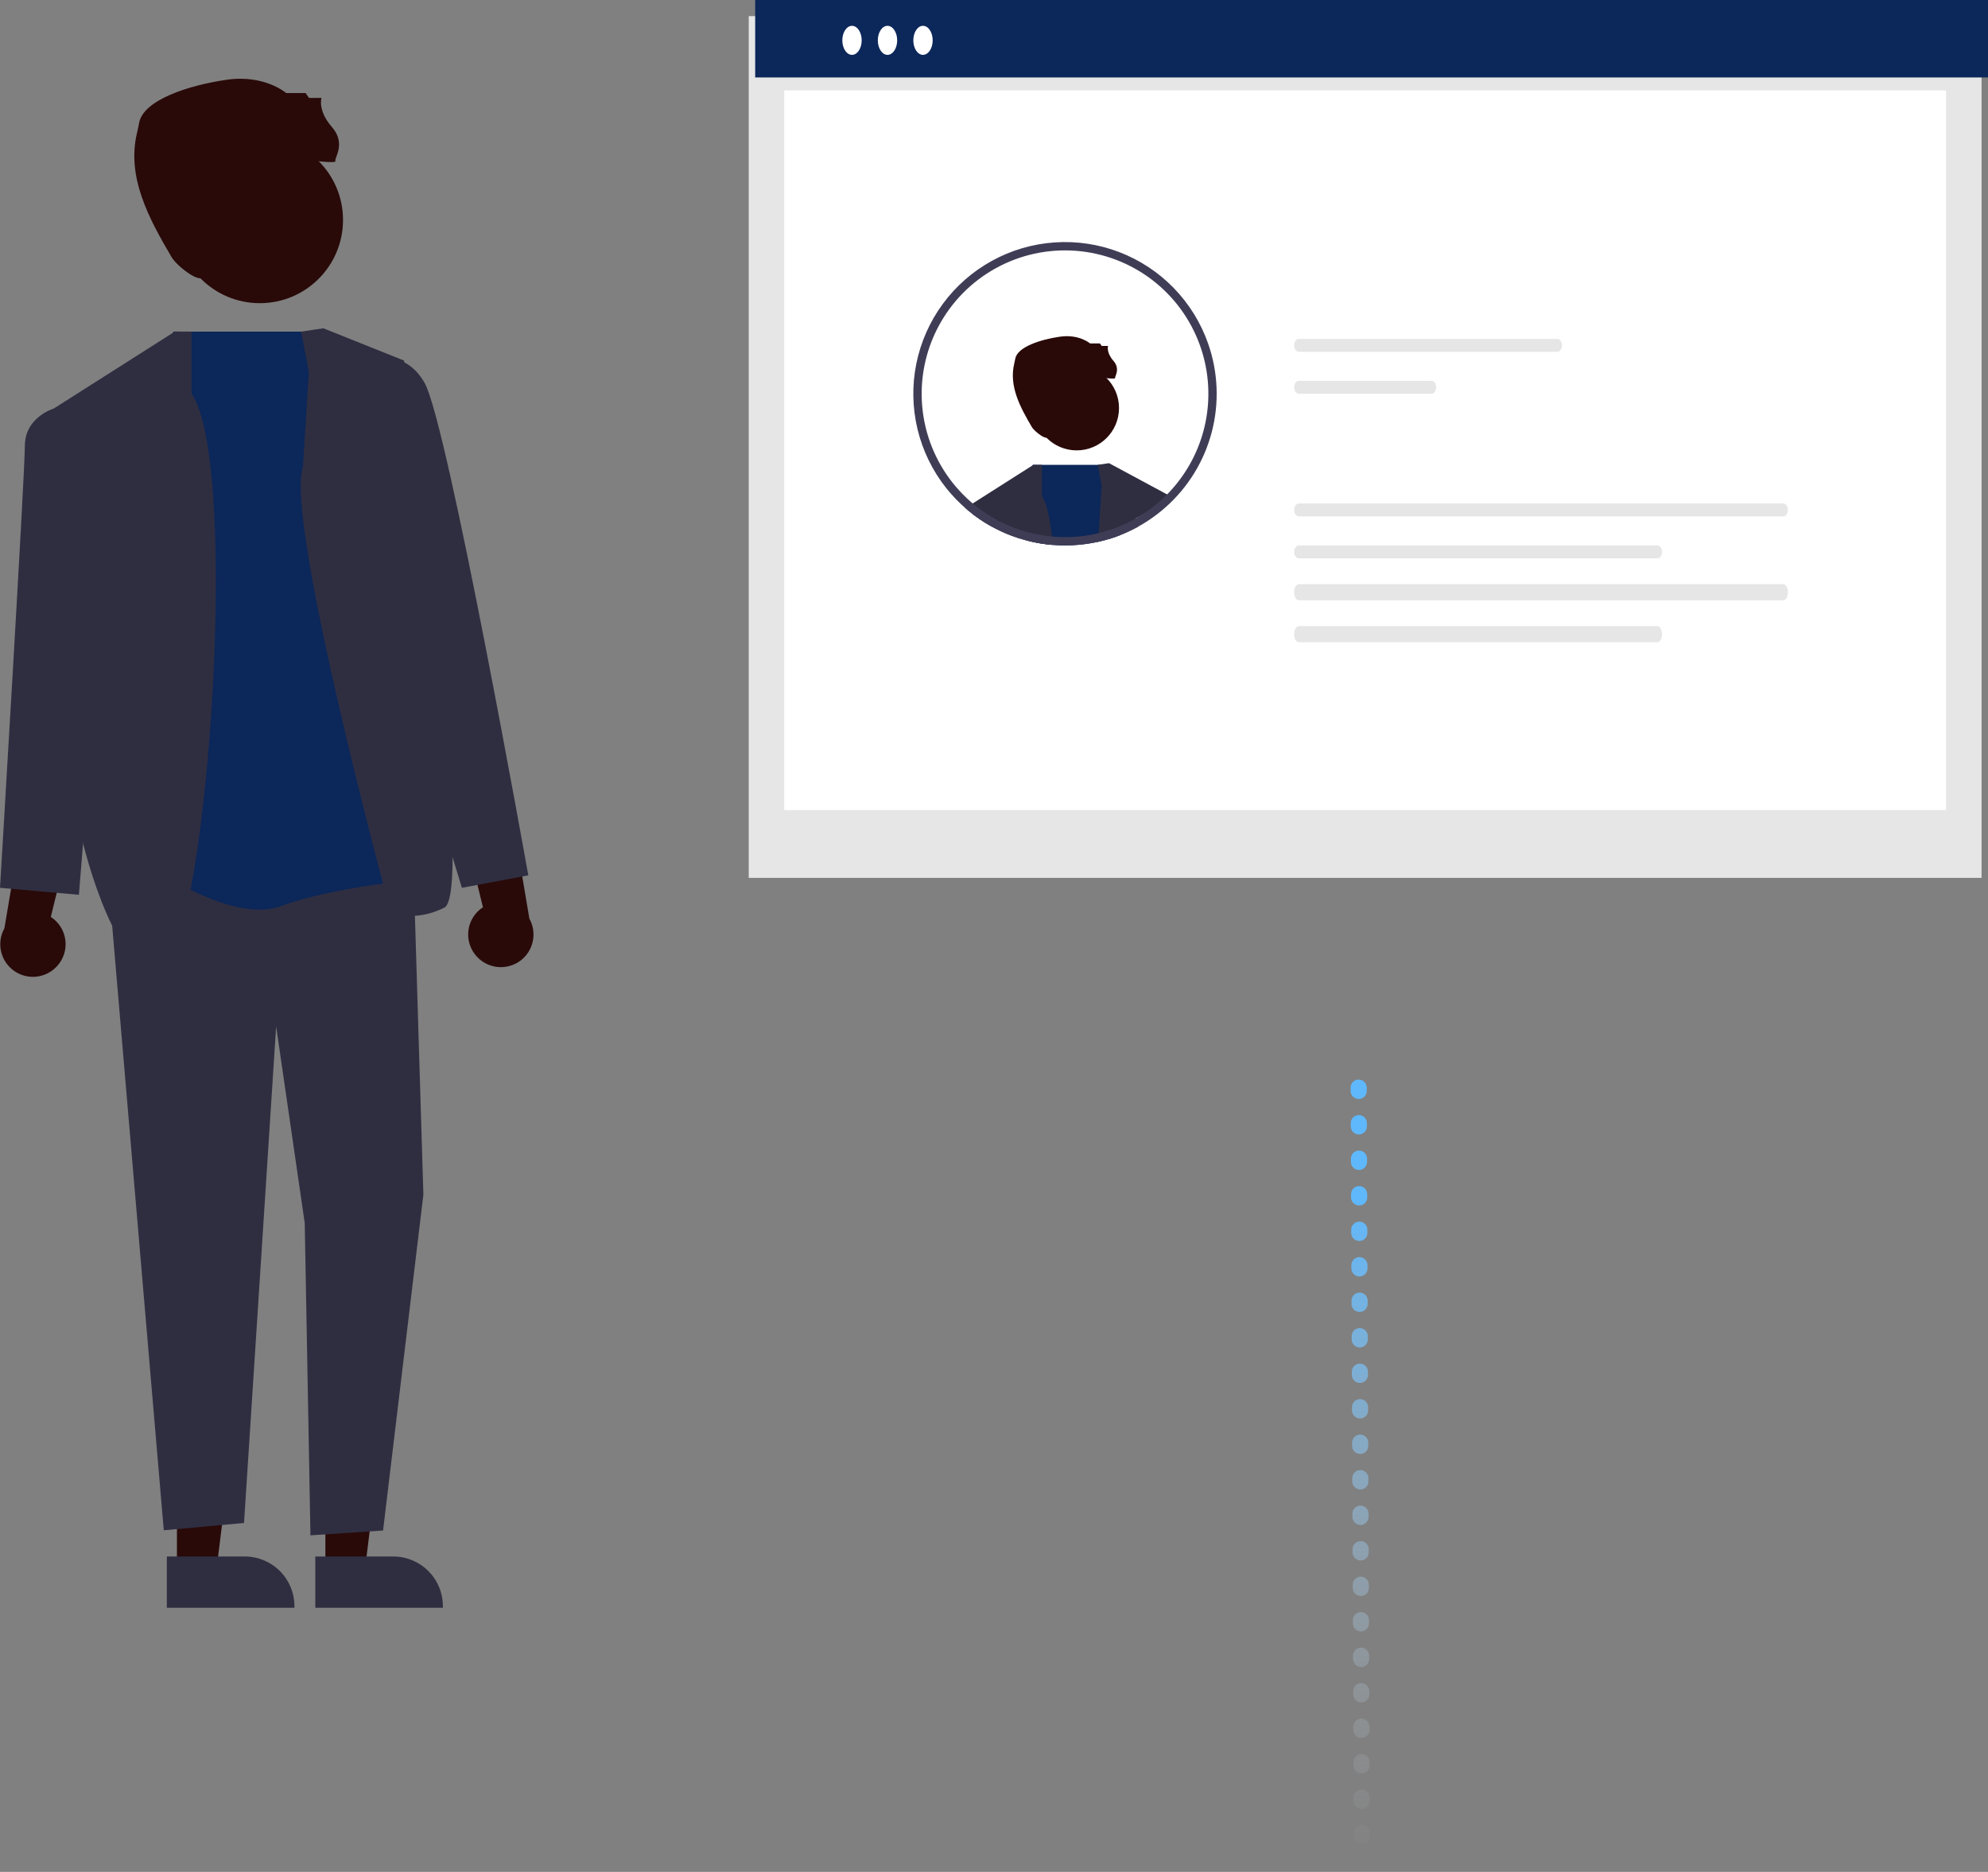 <svg width="616" height="580" viewBox="0 0 616 580" fill="none" xmlns="http://www.w3.org/2000/svg">
<rect x="0" y="0" width="616" height="580" fill="#808080" stroke="none"/>
<g id="Group 174">
<path id="quadrinho" class="quadrinho" d="M614 5H232V272H614V5Z" fill="#E6E6E6"/>
<path id="quadrinho-2" class="quadrinho-2" d="M603 28H243V251H603V28Z" fill="white"/>
<path id="quadrinho-3" class="quadrinho-3" d="M402.459 105C402.072 105 401.701 105.211 401.427 105.586C401.154 105.961 401 106.47 401 107C401 107.53 401.154 108.039 401.427 108.414C401.701 108.789 402.072 109 402.459 109H482.541C482.928 109 483.299 108.789 483.573 108.414C483.846 108.039 484 107.53 484 107C484 106.47 483.846 105.961 483.573 105.586C483.299 105.211 482.928 105 482.541 105H402.459Z" fill="#E6E6E6"/>
<path id="quadrinho-4" class="quadrinho-4" d="M402.463 118C402.075 118.001 401.703 118.212 401.428 118.587C401.154 118.962 401 119.47 401 120C401 120.53 401.154 121.038 401.428 121.413C401.703 121.788 402.075 121.999 402.463 122H443.537C443.925 121.999 444.297 121.788 444.572 121.413C444.846 121.038 445 120.53 445 120C445 119.47 444.846 118.962 444.572 118.587C444.297 118.212 443.925 118.001 443.537 118H402.463Z" fill="#E6E6E6"/>
<path id="quadrinho-5" class="quadrinho-5" d="M402.459 156C402.072 156 401.701 156.211 401.427 156.586C401.154 156.961 401 157.47 401 158C401 158.53 401.154 159.039 401.427 159.414C401.701 159.789 402.072 160 402.459 160H552.541C552.928 160 553.299 159.789 553.573 159.414C553.846 159.039 554 158.53 554 158C554 157.47 553.846 156.961 553.573 156.586C553.299 156.211 552.928 156 552.541 156H402.459Z" fill="#E6E6E6"/>
<path id="quadrinho-6" class="quadrinho-6" d="M402.458 169C402.071 169.001 401.7 169.212 401.427 169.587C401.154 169.962 401 170.47 401 171C401 171.53 401.154 172.038 401.427 172.413C401.7 172.788 402.071 172.999 402.458 173H513.542C513.929 172.999 514.3 172.788 514.573 172.413C514.846 172.038 515 171.53 515 171C515 170.47 514.846 169.962 514.573 169.587C514.3 169.212 513.929 169.001 513.542 169H402.458Z" fill="#E6E6E6"/>
<path id="quadrinho-7" class="quadrinho-7" d="M402.456 181C402.069 181.001 401.699 181.265 401.426 181.734C401.153 182.203 401 182.838 401 183.5C401 184.162 401.153 184.797 401.426 185.266C401.699 185.735 402.069 185.999 402.456 186H552.544C552.931 185.999 553.301 185.735 553.574 185.266C553.847 184.797 554 184.162 554 183.5C554 182.838 553.847 182.203 553.574 181.734C553.301 181.265 552.931 181.001 552.544 181H402.456Z" fill="#E6E6E6"/>
<path id="quadrinho-8" class="quadrinho-8" d="M402.458 194C402.071 194.001 401.7 194.265 401.427 194.734C401.154 195.203 401 195.838 401 196.5C401 197.162 401.154 197.797 401.427 198.266C401.7 198.735 402.071 198.999 402.458 199H513.542C513.929 198.999 514.3 198.735 514.573 198.266C514.846 197.797 515 197.162 515 196.5C515 195.838 514.846 195.203 514.573 194.734C514.3 194.265 513.929 194.001 513.542 194H402.458Z" fill="#E6E6E6"/>
<g id="quadrinho-9" class="quadrinho-9">
<path id="Vector" d="M333.619 139.546C340.864 139.546 346.737 133.672 346.737 126.427C346.737 119.181 340.864 113.307 333.619 113.307C326.373 113.307 320.5 119.181 320.5 126.427C320.5 133.672 326.373 139.546 333.619 139.546Z" fill="#290a09"/>
<path id="Vector_2" d="M329.464 115.931C329.464 115.931 335.586 117.571 338.757 118.227C341.927 118.883 341.599 117.024 341.599 117.024C341.599 117.024 345.753 117.571 345.535 117.133C345.316 116.696 347.284 114.4 344.988 111.776C342.692 109.152 343.348 107.184 343.348 107.184H341.38L340.834 106.419H337.773C337.773 106.419 334.388 103.451 328.376 104.326C322.363 105.2 315.252 107.512 314.596 111.12C314.507 111.61 314.39 112.153 314.254 112.727C312.61 119.669 316.103 126.164 319.727 132.31C320.617 133.82 324.924 137.113 324.814 134.854C324.704 132.594 320.937 127.52 323.561 127.192C326.184 126.864 330.667 120.195 329.464 115.931Z" fill="#290a09"/>
<path id="Vector_3" d="M326.177 168.84C323.644 168.638 321.133 168.225 318.668 167.607L318.807 164.99L319.955 144.187L319.966 144.028H343.075L346.702 163.182L347.191 165.767C346.234 166.139 345.266 166.49 344.277 166.798C344.266 166.798 344.266 166.809 344.256 166.809C342.884 167.234 341.491 167.607 340.086 167.915C338.22 168.318 336.33 168.609 334.429 168.787C332.959 168.933 331.483 169.004 330.005 169C328.729 169 327.442 168.947 326.177 168.84Z" fill="#0C2759"/>
<path id="Vector_4" d="M311.32 165.139C310.363 164.724 309.437 164.278 308.523 163.81L308.129 163.608C307.863 163.469 307.587 163.32 307.321 163.172C306.959 162.97 306.608 162.767 306.268 162.565C305.938 162.374 305.598 162.172 305.269 161.97C305.247 161.959 305.237 161.948 305.216 161.948C304.067 161.215 302.94 160.46 301.855 159.641C301.674 159.502 301.493 159.364 301.312 159.226L301.121 156.163L301.397 155.993L319.955 144.187L320.21 144.028L320.231 144.017L322.848 144.028V153.77C324.326 155.908 325.326 160.385 325.942 166.245C326.028 167.085 326.102 167.947 326.177 168.84C323.644 168.638 321.133 168.225 318.668 167.607C318.403 167.553 318.147 167.49 317.881 167.415C316.331 167.009 314.805 166.52 313.308 165.947C312.851 165.777 312.404 165.596 311.958 165.416L311.915 165.394C311.724 165.309 311.511 165.224 311.32 165.139Z" fill="#2F2E41"/>
<path id="Vector_5" d="M307.321 163.172C306.959 162.97 306.608 162.767 306.268 162.565C305.938 162.374 305.598 162.172 305.268 161.97C305.247 161.959 305.237 161.948 305.215 161.948C304.067 161.215 302.94 160.459 301.855 159.641C301.674 159.502 301.493 159.364 301.312 159.226C301.227 159.151 301.142 159.088 301.046 159.013C300.366 158.492 299.707 157.95 299.068 157.375C299.037 157.354 299.015 157.322 298.983 157.301C299.628 156.805 300.35 156.421 301.121 156.163L301.876 156.386L307.257 158.003L307.289 160.183L307.321 163.172Z" fill="#2F2E41"/>
<path id="Vector_6" d="M352.636 163.203C352.316 163.374 351.997 163.544 351.679 163.703C351.604 163.746 351.541 163.778 351.477 163.81C351.051 164.022 350.636 164.235 350.211 164.437C350.2 164.448 350.179 164.448 350.179 164.458C350.158 164.469 350.126 164.48 350.105 164.49C349.148 164.948 348.18 165.373 347.191 165.767C346.234 166.139 345.266 166.49 344.277 166.798C344.266 166.798 344.266 166.809 344.256 166.809C342.884 167.234 341.491 167.606 340.086 167.915C340.071 167.041 340.185 166.17 340.427 165.33L340.437 165.182L341.352 150.377L340.129 144.028L343.639 143.507L362.941 153.897C362.941 153.897 360.814 156.024 352.083 160.555C351.311 160.956 352.444 162.289 352.636 163.203Z" fill="#2F2E41"/>
<path id="Vector_7" d="M334.195 166.235C332.812 166.362 331.409 166.426 330.005 166.426C328.644 166.426 327.293 166.373 325.942 166.245C326.028 167.085 326.102 167.947 326.177 168.84C327.442 168.947 328.729 169 330.005 169C331.482 169.004 332.959 168.933 334.429 168.787C336.33 168.609 338.22 168.318 340.086 167.915C340.071 167.041 340.185 166.17 340.427 165.331L340.437 165.182C338.385 165.681 336.298 166.033 334.195 166.235ZM374.383 106.549C372.136 100.093 368.508 94.205 363.751 89.295C358.995 84.386 353.225 80.573 346.844 78.123C340.463 75.673 333.624 74.644 326.804 75.109C319.985 75.573 313.348 77.52 307.358 80.813C301.368 84.106 296.169 88.666 292.122 94.175C288.075 99.684 285.279 106.009 283.927 112.71C282.576 119.411 282.703 126.326 284.299 132.973C285.894 139.62 288.92 145.839 293.166 151.196C293.592 151.728 294.028 152.26 294.474 152.77C294.517 152.813 294.538 152.845 294.57 152.876C295.668 154.143 296.836 155.347 298.069 156.482C298.367 156.758 298.675 157.035 298.983 157.301C299.015 157.322 299.037 157.354 299.068 157.375C299.707 157.95 300.366 158.492 301.046 159.013C301.142 159.088 301.228 159.151 301.312 159.226C301.493 159.364 301.674 159.502 301.855 159.641C302.94 160.46 304.067 161.215 305.216 161.949C305.237 161.949 305.247 161.959 305.268 161.97C305.598 162.172 305.938 162.374 306.268 162.565C306.609 162.767 306.96 162.97 307.321 163.172C307.587 163.32 307.863 163.469 308.129 163.608L308.523 163.81C309.437 164.278 310.363 164.724 311.32 165.139C311.511 165.224 311.724 165.309 311.915 165.394L311.958 165.416C312.404 165.596 312.851 165.777 313.308 165.947C314.805 166.52 316.331 167.01 317.881 167.415C318.147 167.49 318.402 167.553 318.668 167.607C321.133 168.225 323.644 168.638 326.177 168.84C327.442 168.947 328.729 169 330.005 169C331.482 169.004 332.959 168.933 334.429 168.787C336.33 168.609 338.22 168.318 340.086 167.915C341.49 167.607 342.884 167.234 344.256 166.809C344.266 166.809 344.266 166.798 344.277 166.798C345.266 166.49 346.234 166.139 347.191 165.767C348.18 165.373 349.148 164.948 350.105 164.49C350.126 164.48 350.158 164.469 350.179 164.458C350.179 164.448 350.2 164.448 350.211 164.437C350.636 164.235 351.051 164.022 351.477 163.81C351.541 163.778 351.604 163.746 351.679 163.703C351.997 163.544 352.316 163.374 352.636 163.204C352.657 163.193 352.667 163.182 352.689 163.172C353.529 162.704 354.359 162.214 355.177 161.693C355.401 161.555 355.624 161.417 355.847 161.257C356.177 161.055 356.496 160.832 356.804 160.608C357.219 160.321 357.634 160.024 358.038 159.715C358.173 159.629 358.3 159.533 358.421 159.428C359.41 158.683 360.367 157.896 361.282 157.067C368.217 150.887 373.164 142.788 375.496 133.795C377.828 124.803 377.441 115.321 374.383 106.549L374.383 106.549ZM360.484 154.323C359.333 155.406 358.126 156.428 356.868 157.386C356.592 157.599 356.304 157.811 356.018 158.003C355.741 158.215 355.465 158.418 355.178 158.609C354.933 158.779 354.688 158.949 354.433 159.109C354.412 159.13 354.38 159.141 354.359 159.162C354.177 159.29 353.986 159.407 353.806 159.524C353.242 159.875 352.657 160.226 352.083 160.555C351.945 160.63 351.817 160.715 351.679 160.789C351.604 160.832 351.53 160.874 351.445 160.917C351.126 161.098 350.806 161.257 350.487 161.427C350.445 161.459 350.392 161.47 350.349 161.502C350.333 161.504 350.318 161.512 350.307 161.523C350.083 161.64 349.86 161.746 349.637 161.853C349.445 161.949 349.265 162.044 349.073 162.129C348.297 162.502 347.499 162.852 346.701 163.182C345.861 163.523 345.011 163.831 344.149 164.118C343.936 164.193 343.713 164.278 343.49 164.341C342.479 164.661 341.469 164.948 340.437 165.182C338.385 165.681 336.298 166.033 334.195 166.235C332.812 166.362 331.409 166.426 330.005 166.426C328.644 166.426 327.293 166.373 325.942 166.245C323.533 166.025 321.146 165.605 318.807 164.99C318.721 164.969 318.626 164.948 318.541 164.926C316.621 164.426 314.741 163.786 312.915 163.012C312.819 162.97 312.713 162.938 312.628 162.895C312.521 162.852 312.426 162.821 312.341 162.778C312.234 162.736 312.139 162.693 312.043 162.65C311.245 162.299 310.469 161.917 309.693 161.523L309.331 161.332C308.64 160.97 307.959 160.598 307.289 160.183C307.055 160.055 306.811 159.907 306.577 159.758C306.311 159.598 306.045 159.428 305.789 159.258C305.726 159.215 305.662 159.173 305.598 159.13C305.003 158.726 304.397 158.322 303.822 157.886C303.418 157.588 303.025 157.301 302.631 156.992C302.376 156.801 302.121 156.599 301.876 156.386C301.717 156.269 301.557 156.131 301.397 155.993C301.185 155.812 300.972 155.631 300.76 155.44C300.43 155.174 300.122 154.876 299.823 154.599C298.626 153.496 297.493 152.324 296.431 151.09C296.07 150.686 295.729 150.281 295.4 149.856C295.323 149.772 295.252 149.683 295.187 149.59C289.833 142.831 286.562 134.659 285.772 126.073C284.983 117.486 286.71 108.855 290.742 101.233C294.774 93.611 300.937 87.327 308.479 83.148C316.022 78.969 324.617 77.076 333.217 77.7C341.817 78.323 350.049 81.436 356.91 86.659C363.771 91.881 368.964 98.988 371.855 107.112C374.746 115.236 375.21 124.026 373.191 132.409C371.172 140.792 366.757 148.406 360.484 154.323L360.484 154.323Z" fill="#3F3D56"/>
</g>
<path id="Vector_8" d="M54.826 486.268L67.086 486.267L72.918 438.979L54.824 438.98L54.826 486.268Z" fill="#290a09"/>
<path id="Vector_9" d="M51.699 482.266L75.843 482.265H75.844C79.924 482.265 83.838 483.886 86.723 486.771C89.609 489.657 91.23 493.57 91.23 497.651V498.151L51.7 498.152L51.699 482.266Z" fill="#2F2E41"/>
<path id="Vector_10" d="M100.826 486.268L113.086 486.267L118.918 438.979L100.824 438.98L100.826 486.268Z" fill="#290a09"/>
<path id="Vector_11" d="M97.699 482.266L121.843 482.265H121.844C125.924 482.265 129.838 483.886 132.723 486.771C135.609 489.657 137.23 493.57 137.23 497.651V498.151L97.7 498.152L97.699 482.266Z" fill="#2F2E41"/>
<path id="Vector_12" d="M17.626 299.41C18.63 298.336 19.385 297.055 19.84 295.657C20.295 294.259 20.437 292.778 20.258 291.319C20.078 289.86 19.581 288.458 18.801 287.212C18.021 285.966 16.977 284.906 15.743 284.107L24.261 249.402L6.769 255.635L1.362 287.635C0.157 289.797 -0.213 292.326 0.321 294.743C0.856 297.159 2.259 299.296 4.264 300.747C6.269 302.199 8.736 302.864 11.199 302.618C13.662 302.372 15.949 301.23 17.626 299.41Z" fill="#290a09"/>
<path id="Vector_13" d="M147.767 296.41C146.764 295.336 146.008 294.055 145.554 292.657C145.099 291.259 144.956 289.778 145.136 288.319C145.316 286.86 145.813 285.458 146.593 284.212C147.373 282.966 148.417 281.906 149.651 281.107L141.132 246.402L158.625 252.635L164.032 284.635C165.237 286.797 165.607 289.326 165.072 291.743C164.537 294.159 163.135 296.296 161.13 297.747C159.125 299.199 156.657 299.864 154.194 299.618C151.732 299.372 149.445 298.23 147.767 296.41Z" fill="#290a09"/>
<path id="Vector_14" d="M33.757 275.084L50.75 474.149L75.614 471.882L85.565 318.032L94.423 378.95L96.197 475.716L118.697 474.216L131.191 370.116L128.126 269.299L42.709 260.649L33.757 275.084Z" fill="#2F2E41"/>
<path id="Vector_15" d="M80.502 93.939C94.743 93.939 106.288 82.394 106.288 68.153C106.288 53.912 94.743 42.367 80.502 42.367C66.261 42.367 54.716 53.912 54.716 68.153C54.716 82.394 66.261 93.939 80.502 93.939Z" fill="#290a09"/>
<path id="Vector_16" d="M72.336 47.524C72.336 47.524 84.37 50.748 90.601 52.037C96.833 53.326 96.188 49.673 96.188 49.673C96.188 49.673 104.354 50.748 103.924 49.888C103.494 49.029 107.362 44.516 102.85 39.359C98.337 34.202 99.626 30.334 99.626 30.334H95.758L94.684 28.83H88.667C88.667 28.83 82.015 22.997 70.197 24.716C58.378 26.435 44.402 30.979 43.112 38.07C42.938 39.031 42.707 40.1 42.44 41.228C39.208 54.872 46.075 67.638 53.197 79.716C54.947 82.684 63.413 89.156 63.197 84.716C62.98 80.275 55.576 70.302 60.733 69.657C65.89 69.012 74.7 55.905 72.336 47.524Z" fill="#290a09"/>
<path id="Vector_17" d="M53.669 102.747H99.081L131.191 272.322C131.191 272.322 103.197 274.716 87.197 280.716C71.197 286.716 44.599 267.01 44.599 267.01L53.669 102.747Z" fill="#0C2759"/>
<path id="Vector_18" d="M59.339 121.897V102.747L54.197 102.716L16.63 126.601L24.782 257.464C24.782 257.464 34.429 301.121 49.063 300.669C63.697 300.216 74.98 144.578 59.339 121.897Z" fill="#2F2E41"/>
<path id="Vector_19" d="M28.697 130.216L16.63 126.601C16.63 126.601 7.697 129.216 7.697 138.216C7.697 147.216 0 275.084 0 275.084L24.451 277.245L29.697 212.216L28.697 130.216Z" fill="#2F2E41"/>
<path id="Vector_20" d="M95.697 115.216L93.292 102.747L100.197 101.716L125.197 111.716C125.197 111.716 147.697 276.216 137.697 281.216C127.697 286.216 120.945 282.342 120.945 282.342C120.945 282.342 88.054 161.016 93.875 144.616L95.697 115.216Z" fill="#2F2E41"/>
<path id="Vector_21" d="M107.697 114.216L111.963 112.359C111.963 112.359 124.486 106.153 131.592 118.684C138.697 131.216 163.697 271.216 163.697 271.216L143.126 275.084L127.748 224.7L107.697 114.216Z" fill="#2F2E41"/>
<path id="quadrinho-10" class="quadrinho-10" d="M616 0H234V24H616V0Z" fill="#0C2759"/>
<path id="quadrinho-11" class="quadrinho-11" d="M264 17C265.657 17 267 14.985 267 12.5C267 10.015 265.657 8 264 8C262.343 8 261 10.015 261 12.5C261 14.985 262.343 17 264 17Z" fill="white"/>
<path id="quadrinho-12" class="quadrinho-12" d="M275 17C276.657 17 278 14.985 278 12.5C278 10.015 276.657 8 275 8C273.343 8 272 10.015 272 12.5C272 14.985 273.343 17 275 17Z" fill="white"/>
<path id="quadrinho-13" class="quadrinho-13" d="M286 17C287.657 17 289 14.985 289 12.5C289 10.015 287.657 8 286 8C284.343 8 283 10.015 283 12.5C283 14.985 284.343 17 286 17Z" fill="white"/>
<path id="Vector 210" d="M421 337.004L422.013 577.002" stroke="url(#paint0_linear)" stroke-width="5" stroke-linecap="round" stroke-dasharray="1 10"/>
</g>
<defs>
<linearGradient id="paint0_linear" x1="421.644" y1="371.202" x2="422.513" y2="577" gradientUnits="userSpaceOnUse">
<stop stop-color="#5FB8FC"/>
<stop offset="1" stop-color="#D1D1D1" stop-opacity="0"/>
</linearGradient>
</defs>
</svg>
